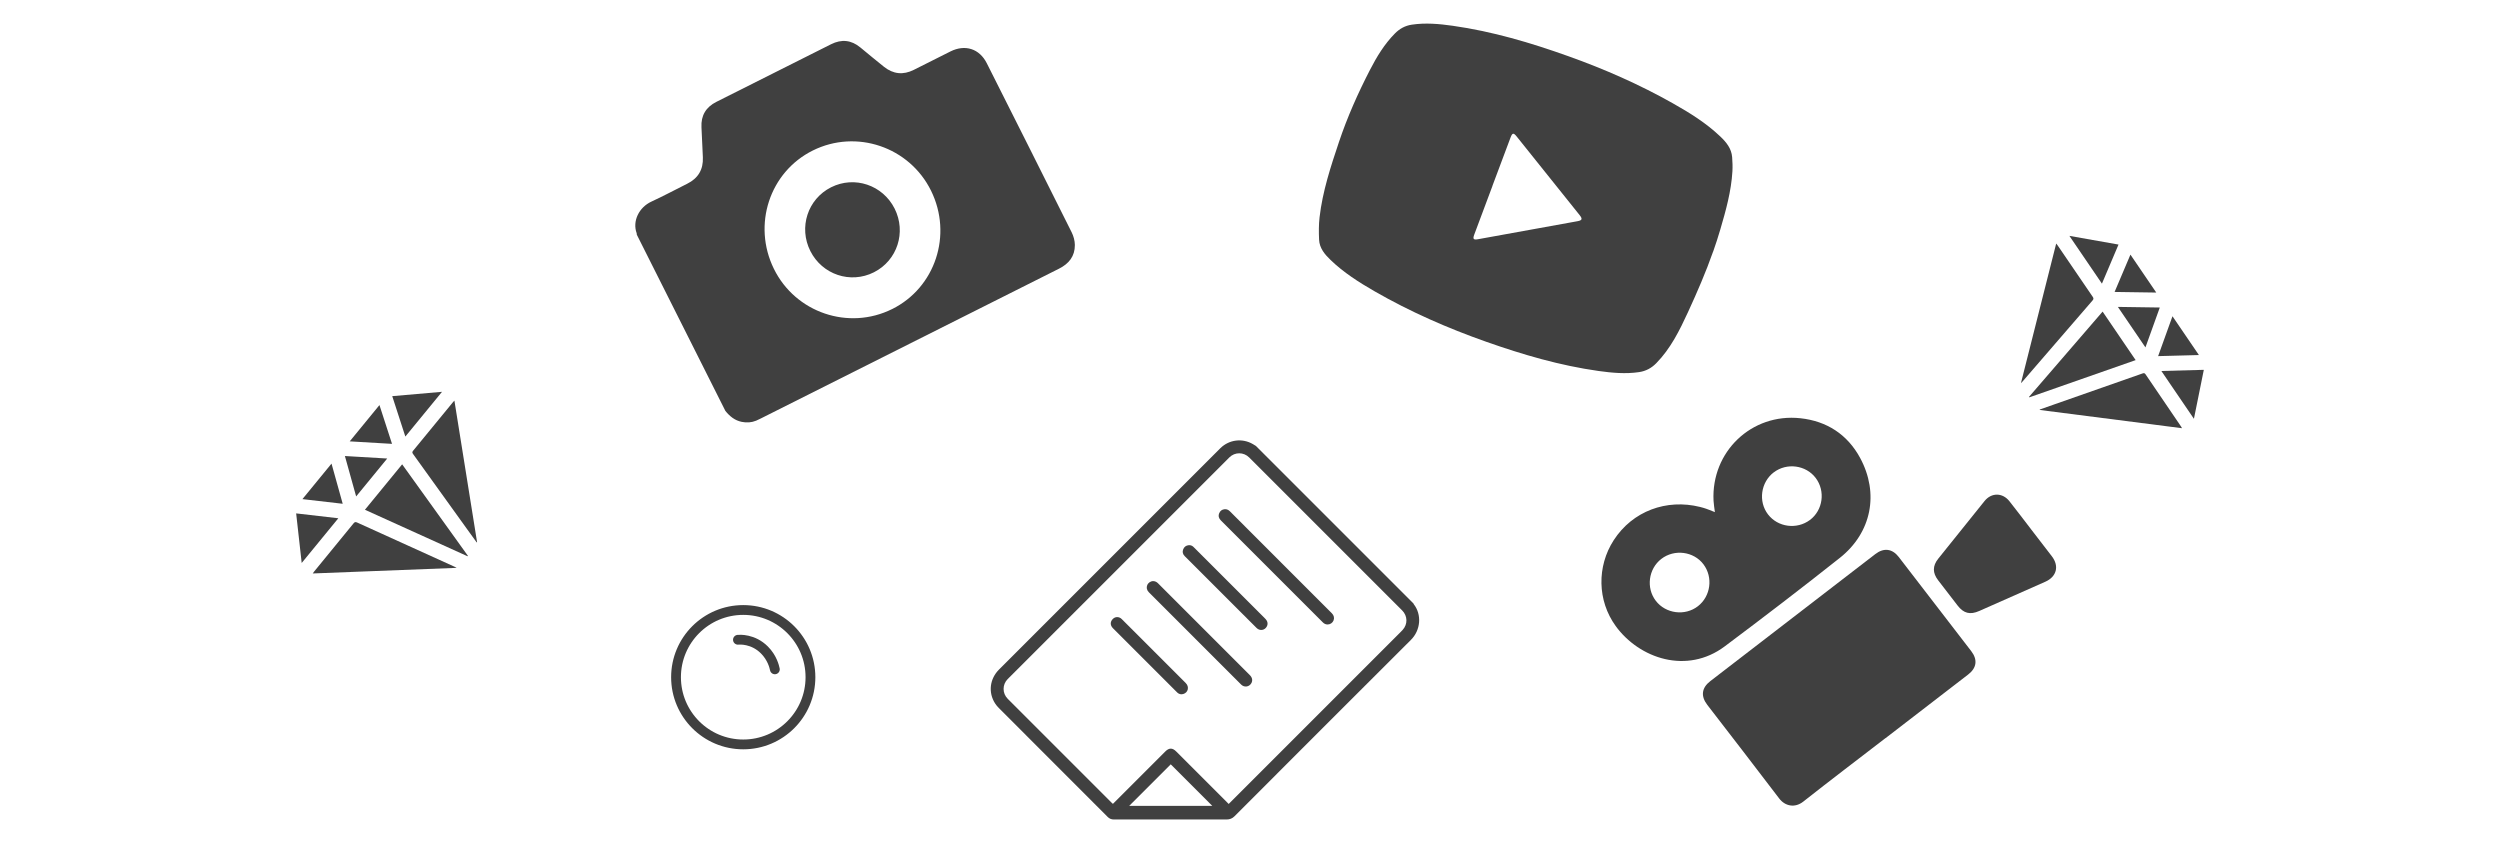 <?xml version="1.0" encoding="UTF-8"?>
<svg id="_レイヤー_2" data-name="レイヤー 2" xmlns="http://www.w3.org/2000/svg" viewBox="0 0 1021 344">
  <defs>
    <style>
      .cls-1, .cls-2, .cls-3 {
        fill: none;
      }

      .cls-4 {
        fill: #404040;
      }

      .cls-2 {
        stroke-linecap: round;
      }

      .cls-2, .cls-3 {
        stroke: #404040;
        stroke-miterlimit: 10;
        stroke-width: 4px;
      }
    </style>
  </defs>
  <g id="_レイヤー_1-2" data-name="レイヤー 1">
    <g>
      <g>
        <g>
          <path class="cls-4" d="M296.23,167.79c-12.05-23.98-24.11-47.97-36.16-71.95-.02-.2,0-.42-.06-.6-1.8-4.91,.92-10.56,6.06-12.92,4.94-2.27,9.73-4.87,14.6-7.29,4.47-2.22,6.59-5.81,6.38-10.77-.17-4.09-.35-8.17-.57-12.26-.25-4.82,1.82-8.26,6.11-10.41,15.6-7.84,31.2-15.68,46.81-23.52,4.29-2.15,8.28-1.75,11.99,1.33,3.19,2.64,6.38,5.28,9.62,7.87,3.78,3.02,7.86,3.44,12.19,1.26,5-2.52,9.99-5.04,15-7.54,5.97-2.97,11.81-1.1,14.8,4.83,11.59,23,23.16,46,34.66,69.04,.78,1.57,1.3,3.45,1.31,5.19,.03,4.6-2.41,7.65-6.51,9.7-40.62,20.37-81.21,40.79-121.82,61.19-.6,.3-1.21,.6-1.83,.86-1.92,.79-3.88,.9-5.93,.48-2.86-.59-4.9-2.32-6.66-4.49Zm68.11-41.56c17.66-8.78,24.76-30.35,15.9-48.34-8.81-17.89-30.49-25.27-48.28-16.43-17.66,8.77-24.75,30.35-15.9,48.34,8.8,17.89,30.49,25.27,48.28,16.42Z"/>
          <path class="cls-4" d="M356.89,111.21c-9.56,4.81-21.1,.95-25.95-8.69-4.85-9.64-1.08-21.23,8.47-26.03,9.56-4.81,21.1-.94,25.95,8.7,4.85,9.64,1.09,21.21-8.47,26.02Z"/>
        </g>
        <g>
          <path class="cls-4" d="M659.84,255.66c-7.51-10.34-7.72-24.34-.8-35.04,7.72-11.94,21.58-16.98,35.24-13.59,.45,.11,.9,.23,1.34,.36,1.58,.45,3.1,1.14,4.74,1.76-.19-1.6-.47-3.11-.55-4.64-1-20.01,15.54-35.86,35.47-33.7,10.78,1.16,19.19,6.62,24.37,16.16,7.88,14.52,4.7,30.58-8.23,40.84-15.5,12.3-31.22,24.32-47.06,36.18-15.4,11.53-34.82,5.03-44.53-8.33Zm64.58-62.77c-5.34,4.07-6.42,11.92-2.36,17.2,4.03,5.24,11.75,6.27,17.11,2.27,5.34-3.98,6.41-11.84,2.34-17.19-3.99-5.25-11.81-6.29-17.08-2.27Zm-45.95,35.38c-5.25,4.06-6.27,11.84-2.25,17.09,4.05,5.3,11.95,6.31,17.22,2.21,5.24-4.08,6.25-11.8,2.25-17.11-4-5.3-11.9-6.31-17.22-2.19Z"/>
          <path class="cls-4" d="M770.04,301.44c-11.21,8.63-22.48,17.18-33.59,25.94-3.47,2.74-7.48,1.82-9.84-1.3-9.7-12.8-19.56-25.48-29.35-38.21-2.75-3.57-2.32-6.97,1.23-9.7,22.45-17.29,44.91-34.59,67.37-51.87,3.49-2.69,6.94-2.26,9.6,1.19,9.87,12.81,19.73,25.61,29.59,38.43,2.69,3.5,2.25,6.85-1.25,9.55-11.25,8.66-22.5,17.32-33.74,25.99Z"/>
          <path class="cls-4" d="M829.47,216.14c2.84,3.69,5.7,7.38,8.53,11.08,3.06,4,1.93,8.32-2.71,10.37-8.98,3.98-17.97,7.95-26.95,11.93-3.74,1.66-6.38,1-8.86-2.22-2.66-3.44-5.32-6.89-7.96-10.34-2.29-2.99-2.31-5.82,.05-8.78,6.29-7.88,12.6-15.74,18.94-23.58,2.83-3.49,7.33-3.44,10.13,.09,2.99,3.78,5.89,7.62,8.83,11.44Z"/>
        </g>
        <g>
          <path class="cls-4" d="M512.99,182.2c21.43,21.43,42.85,42.85,64.28,64.28,.04,.1,.07,.22,.13,.3,3.26,4.16,2.89,10.5-1.2,14.57-24.03,23.95-48.01,47.96-71.99,71.98-.96,.96-1.98,1.35-3.3,1.35-15.33-.02-30.66-.01-45.99,0-1.04,0-1.85-.34-2.58-1.08-14.8-14.82-29.61-29.62-44.41-44.44-.58-.59-1.13-1.23-1.57-1.93-2.83-4.47-2.16-9.99,1.65-13.8,30.05-30.05,60.1-60.11,90.16-90.16,.1-.1,.19-.19,.29-.29,3.58-3.47,8.94-4.11,13.23-1.6,.44,.26,.87,.53,1.31,.8Zm-11.19,146.13l.73-.73c23.2-23.2,46.4-46.4,69.6-69.6,.24-.24,.47-.49,.7-.73,2.14-2.33,2.06-5.72-.19-7.97-20.82-20.82-41.64-41.64-62.46-62.46-2.28-2.28-5.86-2.29-8.13-.02-30.17,30.17-60.34,60.33-90.5,90.5-2.25,2.25-2.25,5.82,0,8.07,14.12,14.13,28.25,28.25,42.37,42.37,.17,.17,.35,.33,.59,.54,.24-.24,.45-.45,.65-.65,6.92-6.92,13.84-13.84,20.76-20.76,1.53-1.53,2.91-1.53,4.43,0,6.92,6.92,13.84,13.84,20.76,20.76l.68,.68Zm-40.63,.78c11.26,0,22.68,0,33.92,0-5.54-5.54-11.24-11.24-16.96-16.96-5.73,5.73-11.43,11.43-16.96,16.96Z"/>
          <path class="cls-4" d="M523.17,229.71c6.93,6.93,13.87,13.87,20.8,20.8,.82,.82,1.06,1.92,.64,2.91-.41,.99-1.38,1.63-2.44,1.62-.79,0-1.42-.35-1.97-.9-3.64-3.66-7.3-7.3-10.95-10.95-10.22-10.22-20.43-20.43-30.65-30.65-.83-.83-1.13-1.8-.69-2.9,.39-.99,1.16-1.59,2.25-1.68,.87-.07,1.56,.28,2.17,.89,6.22,6.24,12.46,12.47,18.69,18.7,.72,.72,1.43,1.43,2.15,2.15Z"/>
          <path class="cls-4" d="M488.02,260.71c-6.28-6.28-12.56-12.56-18.84-18.84-.83-.83-1.07-1.92-.65-2.91,.43-1.01,1.44-1.67,2.51-1.63,.76,.03,1.37,.36,1.9,.89,3.95,3.96,7.9,7.91,11.85,11.86,8.56,8.56,17.12,17.12,25.68,25.68,.95,.95,1.18,2.14,.61,3.2-.85,1.59-2.89,1.91-4.18,.63-3.32-3.31-6.63-6.63-9.95-9.94-2.98-2.98-5.96-5.96-8.94-8.94Z"/>
          <path class="cls-4" d="M498.48,241.76c-4.88-4.88-9.75-9.75-14.63-14.62-.81-.8-1.05-1.74-.64-2.78,.39-.99,1.15-1.6,2.24-1.7,.7-.06,1.34,.13,1.87,.62,.12,.11,.23,.22,.34,.33,9.69,9.69,19.38,19.38,29.06,29.06,.97,.97,1.2,2.06,.68,3.12-.81,1.65-2.87,2-4.19,.69-2.16-2.14-4.31-4.3-6.46-6.45-2.76-2.76-5.51-5.51-8.27-8.27Z"/>
          <path class="cls-4" d="M471.29,265.99c4.34,4.34,8.68,8.67,13,13.01,1.5,1.5,.95,3.85-1.03,4.43-.91,.27-1.74,.08-2.44-.57-.07-.06-.13-.13-.19-.19-8.7-8.7-17.41-17.41-26.11-26.11-1.18-1.18-1.18-2.67-.01-3.81,1.01-.98,2.52-.98,3.58,.05,1.55,1.51,3.07,3.06,4.6,4.59,2.87,2.87,5.74,5.74,8.61,8.61Z"/>
        </g>
        <path class="cls-4" d="M699.64,102.72c-2.96,8.41-6.47,16.52-10.24,24.71-3.45,7.49-7.13,14.95-12.98,20.9-1.95,1.99-4.24,3.23-7.02,3.64-5.55,.82-11.07,.3-16.54-.46-15.76-2.21-30.95-6.67-45.91-11.94-15.8-5.57-31.11-12.28-45.65-20.65-6.37-3.67-12.57-7.62-17.9-12.75-2.38-2.29-4.54-4.83-4.69-8.32-.13-3.04-.15-6.11,.2-9.13,1.23-10.61,4.56-20.7,7.93-30.76,3.4-10.13,7.74-19.88,12.63-29.37,2.77-5.38,5.9-10.57,10.22-14.93,1.92-1.94,4.15-3.18,6.88-3.59,5.6-.84,11.17-.33,16.7,.45,16.22,2.29,31.84,6.93,47.22,12.42,14.75,5.26,29.06,11.55,42.72,19.26,6.9,3.89,13.63,8.07,19.4,13.58,2.43,2.32,4.54,4.89,4.8,8.44,.14,1.9,.22,3.83,.11,5.73-.48,8.17-2.67,16-4.96,23.8-.89,3.04-1.86,6.02-2.9,8.97Zm-90.1-26.84c-2.49,6.65-4.98,13.29-7.46,19.94-.67,1.79-.32,2.22,1.53,1.88,13.55-2.44,27.1-4.9,40.64-7.36,1.9-.34,2.11-.93,.9-2.45-8.57-10.71-17.14-21.42-25.72-32.12-1.32-1.65-1.79-1.56-2.55,.46-2.46,6.55-4.91,13.1-7.36,19.64Z"/>
        <g>
          <path class="cls-4" d="M186.5,231.91c-19.7,.77-39.14,1.52-58.77,2.29,.25-.35,.4-.58,.57-.79,5.37-6.55,10.75-13.1,16.09-19.67,.46-.57,.81-.65,1.47-.34,13.31,6.06,26.63,12.09,39.95,18.13,.16,.07,.3,.17,.68,.38Z"/>
          <path class="cls-4" d="M185.58,163.61c3.11,19.41,6.18,38.62,9.26,57.83-.06,.02-.11,.04-.17,.07-1.25-1.73-2.5-3.46-3.75-5.19-7.41-10.3-14.81-20.61-22.23-30.91-.34-.48-.42-.79,0-1.3,5.46-6.63,10.9-13.28,16.35-19.92,.13-.15,.27-.29,.54-.58Z"/>
          <path class="cls-4" d="M149.04,208.18c5.09-6.21,10.11-12.34,15.2-18.55,8.98,12.5,17.92,24.94,26.86,37.38l-.14,.17c-13.93-6.31-27.87-12.63-41.93-19Z"/>
          <path class="cls-4" d="M123.21,229.92c-.76-6.81-1.5-13.46-2.26-20.25,5.79,.67,11.45,1.32,17.22,1.99l-14.96,18.26Z"/>
          <path class="cls-4" d="M180.52,160.02c-5.04,6.14-9.94,12.13-14.98,18.27-1.79-5.53-3.54-10.94-5.35-16.5,6.78-.59,13.45-1.17,20.32-1.77Z"/>
          <path class="cls-4" d="M140.86,186.24c5.81,.34,11.48,.68,17.28,1.02-4.24,5.18-8.42,10.27-12.69,15.48-1.54-5.53-3.05-10.95-4.59-16.49Z"/>
          <path class="cls-4" d="M142.82,180.26c4.1-5,8.08-9.85,12.15-14.83,1.72,5.31,3.4,10.52,5.13,15.84-5.76-.34-11.43-.67-17.28-1.02Z"/>
          <path class="cls-4" d="M139.96,205.74c-5.52-.64-10.93-1.26-16.45-1.9,3.98-4.86,7.87-9.61,11.88-14.5,1.53,5.5,3.03,10.89,4.57,16.4Z"/>
        </g>
        <g>
          <path class="cls-4" d="M825.35,156.48c4.83-19.11,9.59-37.98,14.4-57.02,.26,.34,.44,.54,.6,.77,4.77,7,9.53,14.01,14.32,20.99,.42,.61,.39,.96-.09,1.51-9.57,11.06-19.12,22.13-28.68,33.2-.11,.13-.24,.24-.56,.55Z"/>
          <path class="cls-4" d="M891.13,174.88c-19.5-2.5-38.79-4.98-58.09-7.45,0-.06,0-.12-.01-.18,2.01-.71,4.03-1.42,6.04-2.13,11.98-4.2,23.95-8.39,35.93-12.6,.56-.2,.88-.18,1.25,.36,4.82,7.11,9.66,14.21,14.49,21.31,.11,.17,.2,.34,.4,.69Z"/>
          <path class="cls-4" d="M858.7,127.25c4.52,6.63,8.98,13.18,13.5,19.82-14.52,5.08-28.98,10.15-43.44,15.21l-.12-.18c9.99-11.58,19.98-23.17,30.07-34.85Z"/>
          <path class="cls-4" d="M845.14,96.33c6.75,1.2,13.34,2.36,20.06,3.55-2.28,5.37-4.5,10.61-6.77,15.96-4.44-6.53-8.81-12.94-13.29-19.51Z"/>
          <path class="cls-4" d="M896,171.04c-4.47-6.57-8.83-12.96-13.3-19.53,5.81-.16,11.5-.31,17.34-.47-1.35,6.68-2.68,13.23-4.04,19.99Z"/>
          <path class="cls-4" d="M882.06,125.59c-1.97,5.47-3.89,10.82-5.86,16.29l-11.26-16.54c5.73,.08,11.37,.17,17.12,.25Z"/>
          <path class="cls-4" d="M887.24,129.16l10.79,15.84c-5.58,.15-11.05,.29-16.65,.44,1.95-5.43,3.87-10.77,5.86-16.29Z"/>
          <path class="cls-4" d="M863.6,119.23c2.17-5.12,4.3-10.13,6.47-15.24l10.55,15.49c-5.71-.08-11.31-.17-17.02-.25Z"/>
        </g>
        <g>
          <circle class="cls-3" cx="303.54" cy="276.57" r="27.45"/>
          <path class="cls-2" d="M301.37,261.28c.59-.06,6.17-.5,10.83,4.18,3.15,3.16,4.02,6.79,4.25,7.9"/>
        </g>
      </g>
      <rect class="cls-1" width="1021" height="344"/>
    </g>
  </g>
</svg>